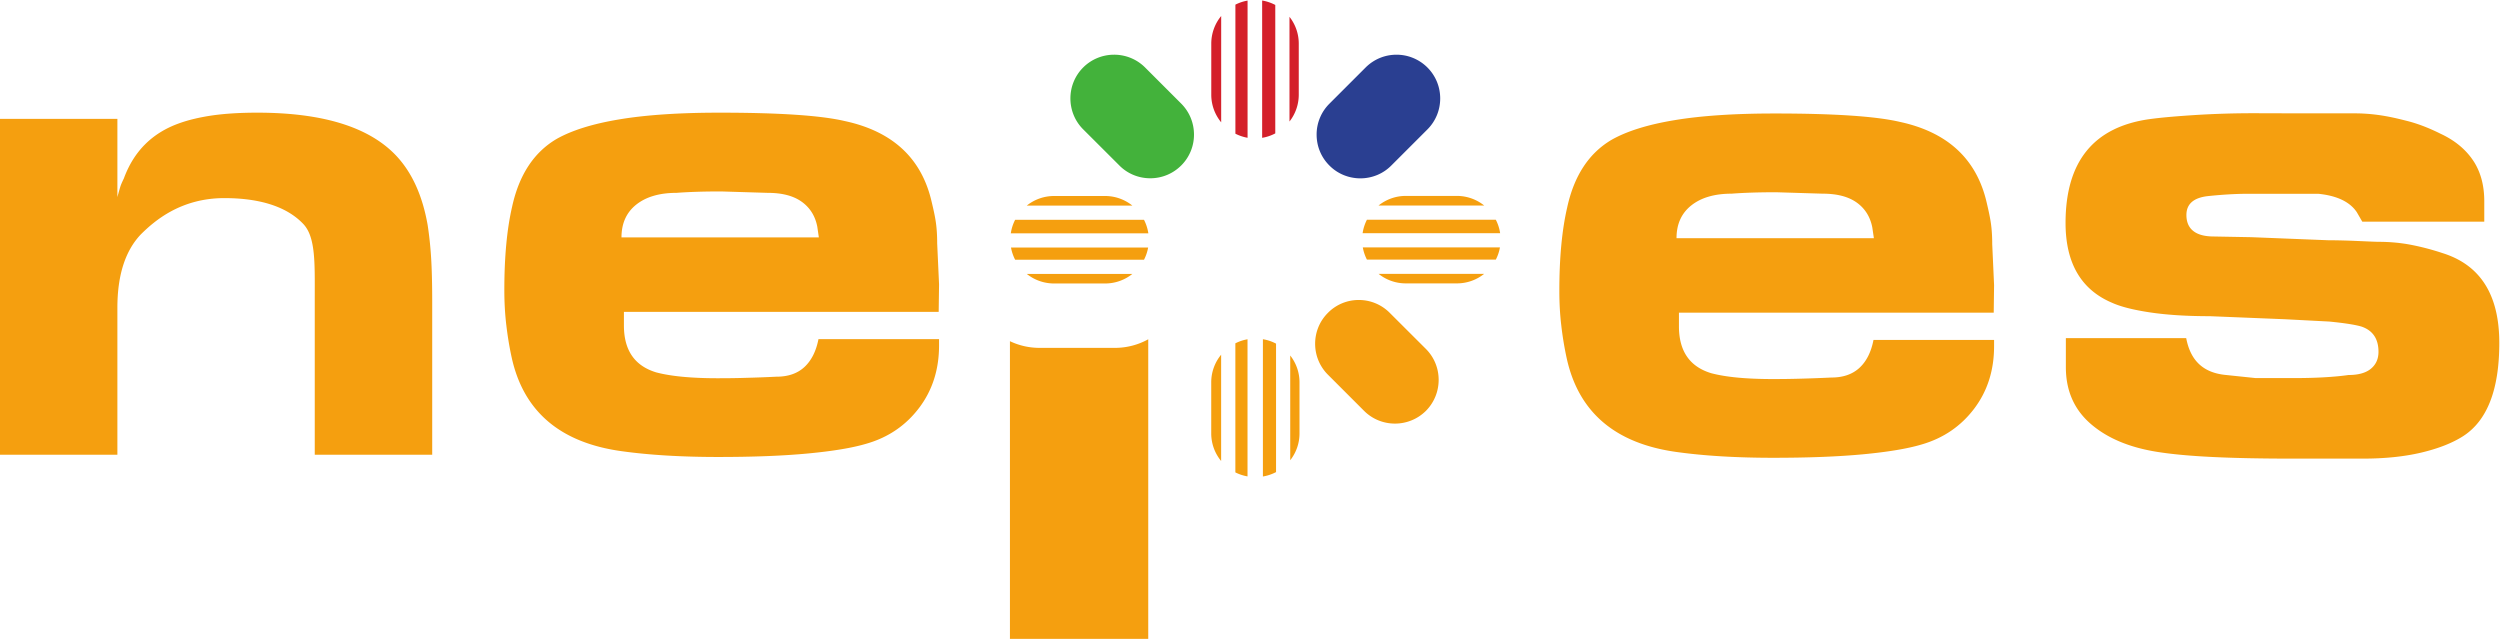 <svg xmlns="http://www.w3.org/2000/svg" xml:space="preserve" width="782.641" height="200" viewBox="0 0 782.641 200"><path d="M131.268 437.933c9.569 0 15.306-2.63 18.575-6.12 2.885-3.095 2.65-9.281 2.65-17.241v-36.91h27.584v35.792c0 4.347-.09 7.875-.264 10.602a86.535 86.535 0 0 1-.803 7.541c-1.2 6.873-3.648 12.302-7.361 16.266-6.348 6.752-17.231 10.135-32.663 10.135-4.066 0-7.602-.227-10.585-.65-2.997-.445-5.598-1.065-7.804-1.866-6.29-2.258-10.594-6.56-12.93-12.92-.42-.86-.69-1.494-.807-1.86a68.185 68.185 0 0 1-.718-2.53v18.378H78.553v-78.888h27.589v34.5c0 7.63 1.831 13.384 5.503 17.246 3.184 3.16 9.347 8.525 19.623 8.525M546.8 411.03l.084 6.455-.436 9.634c0 1.922-.117 3.5-.294 4.774-.17 1.28-.516 2.919-.997 4.953-2.357 10.268-9.192 16.592-20.488 19.007-5.642 1.309-15.42 1.952-29.327 1.952-9.418 0-17.258-.524-23.497-1.566-6.261-1.034-11.177-2.573-14.756-4.595-5.35-3.138-8.842-8.449-10.47-15.943-1.218-5.27-1.834-11.779-1.834-19.53 0-2.89.155-5.634.468-8.237a78.438 78.438 0 0 1 1.277-7.683c2.79-12.599 11.35-19.915 25.674-21.927 6.567-.922 14.187-1.376 22.861-1.376 8.137 0 15.156.265 21.039.818 5.887.558 10.469 1.321 13.768 2.308 5.09 1.472 9.204 4.275 12.326 8.39 3.13 4.135 4.686 9.024 4.686 14.69v1.47h-28.32c-.553-2.838-1.645-5.029-3.295-6.55-1.645-1.517-3.834-2.277-6.573-2.277a318.8 318.8 0 0 0-7.325-.271 206.67 206.67 0 0 0-6.49-.088c-6.14 0-10.951.453-14.422 1.372-5.054 1.53-7.584 5.189-7.584 11.005v3.215zm-74.494 17.482c0 3.287 1.14 5.844 3.45 7.69 2.31 1.839 5.47 2.772 9.472 2.772 2.862.217 6.356.336 10.476.336l10.938-.336c3.384 0 6.06-.698 8.013-2.106 1.939-1.4 3.155-3.356 3.633-5.841l.368-2.515h-46.35M635.354 397.836c-1.196-.967-2.944-1.448-5.218-1.448-3.503-.492-7.814-.724-12.939-.724h-8.865l-6.932.724c-5.856.536-8.477 3.86-9.397 8.665h-28.262v-6.822c0-5.495 1.936-9.93 5.81-13.294 3.87-3.366 9.109-5.584 15.756-6.62 6.623-1.047 16.547-1.567 32.032-1.567h16.12c5.224 0 9.836.48 13.828 1.435 3.993.954 7.25 2.241 9.764 3.848 5.658 3.65 8.483 10.938 8.483 21.89 0 11.265-4.42 18.272-13.236 21.063a59.065 59.065 0 0 1-7.546 1.987c-2.421.465-4.974.695-7.635.695-.365 0-1.946.062-4.72.187-2.775.123-5.115.18-7.028.18l-18.045.719-8.796.164c-2.16 0-3.77.425-4.859 1.292-1.077.846-1.615 2.116-1.615 3.756 0 2.59 1.697 4.068 5.074 4.44 3.391.354 6.528.543 9.429.543h16.453c4.36-.434 7.393-1.863 9.044-4.296l1.306-2.256h28.647v4.809c0 3.822-.903 7.045-2.68 9.652-1.783 2.608-4.322 4.688-7.652 6.223-2.092 1.047-4.79 2.21-7.714 2.955-2.864.722-7.004 1.803-12.419 1.803h-9.146c-7.75 0-12.66.03-14.678.03-4.407 0-8.887-.133-13.408-.41-4.508-.286-8.154-.598-10.92-.978-13.134-1.843-19.72-9.974-19.72-24.368 0-9.434 3.65-15.682 10.92-18.76 2.03-.918 5.016-1.68 8.927-2.264 3.916-.586 8.594-.887 14.026-.887l17.682-.718 10.37-.54c3.706-.364 6.237-.774 7.59-1.188 2.643-.899 3.978-2.887 3.978-5.919 0-1.685-.608-3.023-1.809-4M299.023 411.22l.088 6.456-.44 9.632c0 1.92-.109 3.503-.29 4.777-.163 1.278-.516 2.92-1.003 4.956-2.352 10.268-9.188 16.594-20.483 19.006-5.644 1.31-15.422 1.952-29.328 1.952-9.42 0-17.256-.526-23.497-1.568-6.258-1.034-11.177-2.573-14.76-4.592-5.347-3.141-8.835-8.453-10.471-15.945-1.216-5.274-1.822-11.78-1.822-19.528 0-2.897.153-5.638.463-8.243.305-2.61.724-5.169 1.274-7.68 2.79-12.601 11.35-19.912 25.68-21.926 6.56-.923 14.178-1.379 22.858-1.379 8.137 0 15.152.266 21.037.823 5.887.556 10.47 1.319 13.77 2.31 5.087 1.467 9.205 4.27 12.325 8.392 3.131 4.129 4.687 9.018 4.687 14.684v1.47h-28.32c-.555-2.84-1.652-5.026-3.297-6.552-1.643-1.517-3.832-2.271-6.571-2.271a282.425 282.425 0 0 0-7.322-.274c-2.244-.073-4.405-.091-6.492-.091-6.144 0-10.956.457-14.423 1.374-5.056 1.53-7.584 5.187-7.584 11v3.216zm-74.494 17.484c0 3.286 1.145 5.841 3.451 7.69 2.312 1.84 5.47 2.773 9.476 2.773 2.855.218 6.352.333 10.481.333l10.928-.333c3.389 0 6.059-.694 8.017-2.107 1.94-1.4 3.151-3.355 3.634-5.84l.364-2.516h-46.35" style="fill:#f59f0f;fill-opacity:1;fill-rule:nonzero;stroke:none;stroke-width:1.49" transform="matrix(1.333 0 0 -1.333 -104.738 645.784)"/><path d="M413.807 468.6a10.232 10.232 0 0 1-7.261 3.012c-2.75 0-5.324-1.077-7.264-3.011 0 0-8.49-8.49-8.461-8.463a10.194 10.194 0 0 1-3.038-7.298c0-2.748 1.074-5.35 3.038-7.288 1.897-1.906 4.488-2.971 7.215-2.98 2.753 0 5.348 1.065 7.276 3.004l8.495 8.493c4 4.007 4 10.53 0 14.532" style="fill:#2a3f91;fill-opacity:1;fill-rule:nonzero;stroke:none;stroke-width:1.49" transform="matrix(1.333 0 0 -1.333 -104.738 645.784)"/><path d="M413.485 402.474c-.034.03-8.529 8.511-8.529 8.511a10.202 10.202 0 0 1-7.276 3.022 10.117 10.117 0 0 1-7.263-3.044c-3.97-3.967-3.984-10.474 0-14.48l8.507-8.508c4-3.997 10.5-3.997 14.527-.007 3.986 4.024 3.986 10.516.034 14.506" style="fill:#f59f0f;fill-opacity:1;fill-rule:nonzero;stroke:none;stroke-width:1.49" transform="matrix(1.333 0 0 -1.333 -104.738 645.784)"/><path d="M355.98 460.13s-8.485 8.482-8.505 8.504c-4.008 3.975-10.51 3.975-14.515-.022-3.997-4.001-3.997-10.519-.016-14.515l8.52-8.506c1.912-1.93 4.506-3 7.255-3 2.751 0 5.333 1.078 7.277 3.021a10.188 10.188 0 0 1 2.987 7.245c0 2.739-1.068 5.33-3.004 7.273" style="fill:#43b23b;fill-opacity:1;fill-rule:nonzero;stroke:none;stroke-width:1.49" transform="matrix(1.333 0 0 -1.333 -104.738 645.784)"/><path d="M348.262 429.668a10.34 10.34 0 0 1-1.017 3.163h-30.269a10.137 10.137 0 0 1-1.013-3.163h32.299M316.004 426.333a10.26 10.26 0 0 1 .973-2.867h30.268c.457.892.791 1.846.968 2.867h-32.21M344.515 436.172a10.203 10.203 0 0 1-6.403 2.256h-12a10.22 10.22 0 0 1-6.404-2.256h24.807M319.716 420.128a10.216 10.216 0 0 1 6.395-2.244h12c2.423 0 4.638.84 6.404 2.244h-24.8M398.63 426.353a10.05 10.05 0 0 1 .968-2.867h30.268a9.87 9.87 0 0 1 .969 2.867H398.63M430.883 429.688a10.072 10.072 0 0 1-1.018 3.167h-30.268a10.263 10.263 0 0 1-1.014-3.167h32.3M402.333 420.147a10.182 10.182 0 0 1 6.392-2.241h12c2.424 0 4.648.834 6.403 2.24h-24.795M427.135 436.196a10.247 10.247 0 0 1-6.41 2.253h-11.999c-2.415 0-4.64-.848-6.398-2.253h24.807" style="fill:#f59f0f;fill-opacity:1;fill-rule:nonzero;stroke:none;stroke-width:1.49" transform="matrix(1.333 0 0 -1.333 -104.738 645.784)"/><path d="M371.567 484.32a10.152 10.152 0 0 1-2.858-.953V453.06c.889-.453 1.85-.78 2.858-.958v32.219M365.37 480.699a10.185 10.185 0 0 1-2.327-6.482v-12.003c0-2.461.876-4.714 2.326-6.482V480.7M378.073 483.296a10.32 10.32 0 0 1-3.083 1.042v-32.246c1.096.18 2.135.54 3.083 1.04v30.164M381.41 480.505V455.92a10.187 10.187 0 0 1 2.178 6.295v12.003a10.15 10.15 0 0 1-2.178 6.288" style="fill:#d4202a;fill-opacity:1;fill-rule:nonzero;stroke:none;stroke-width:1.49" transform="matrix(1.333 0 0 -1.333 -104.738 645.784)"/><path d="M371.555 404.779a9.924 9.924 0 0 1-2.856-.952v-30.308c.89-.447 1.847-.77 2.856-.944v32.204M365.358 401.154a10.179 10.179 0 0 1-2.325-6.486v-11.992c0-2.466.873-4.715 2.325-6.482v24.96M378.254 403.757c-.948.498-1.986.859-3.086 1.036v-32.24c1.1.181 2.138.542 3.086 1.033v30.171M381.585 400.966v-24.592a10.17 10.17 0 0 1 2.178 6.302v11.992a10.16 10.16 0 0 1-2.178 6.298M340.434 402.762h-17.719c-2.502 0-4.862.568-6.957 1.57v-69.994h32.482v70.442a16.093 16.093 0 0 0-7.806-2.018" style="fill:#f59f0f;fill-opacity:1;fill-rule:nonzero;stroke:none;stroke-width:1.49" transform="matrix(1.333 0 0 -1.333 -104.738 645.784)"/></svg>